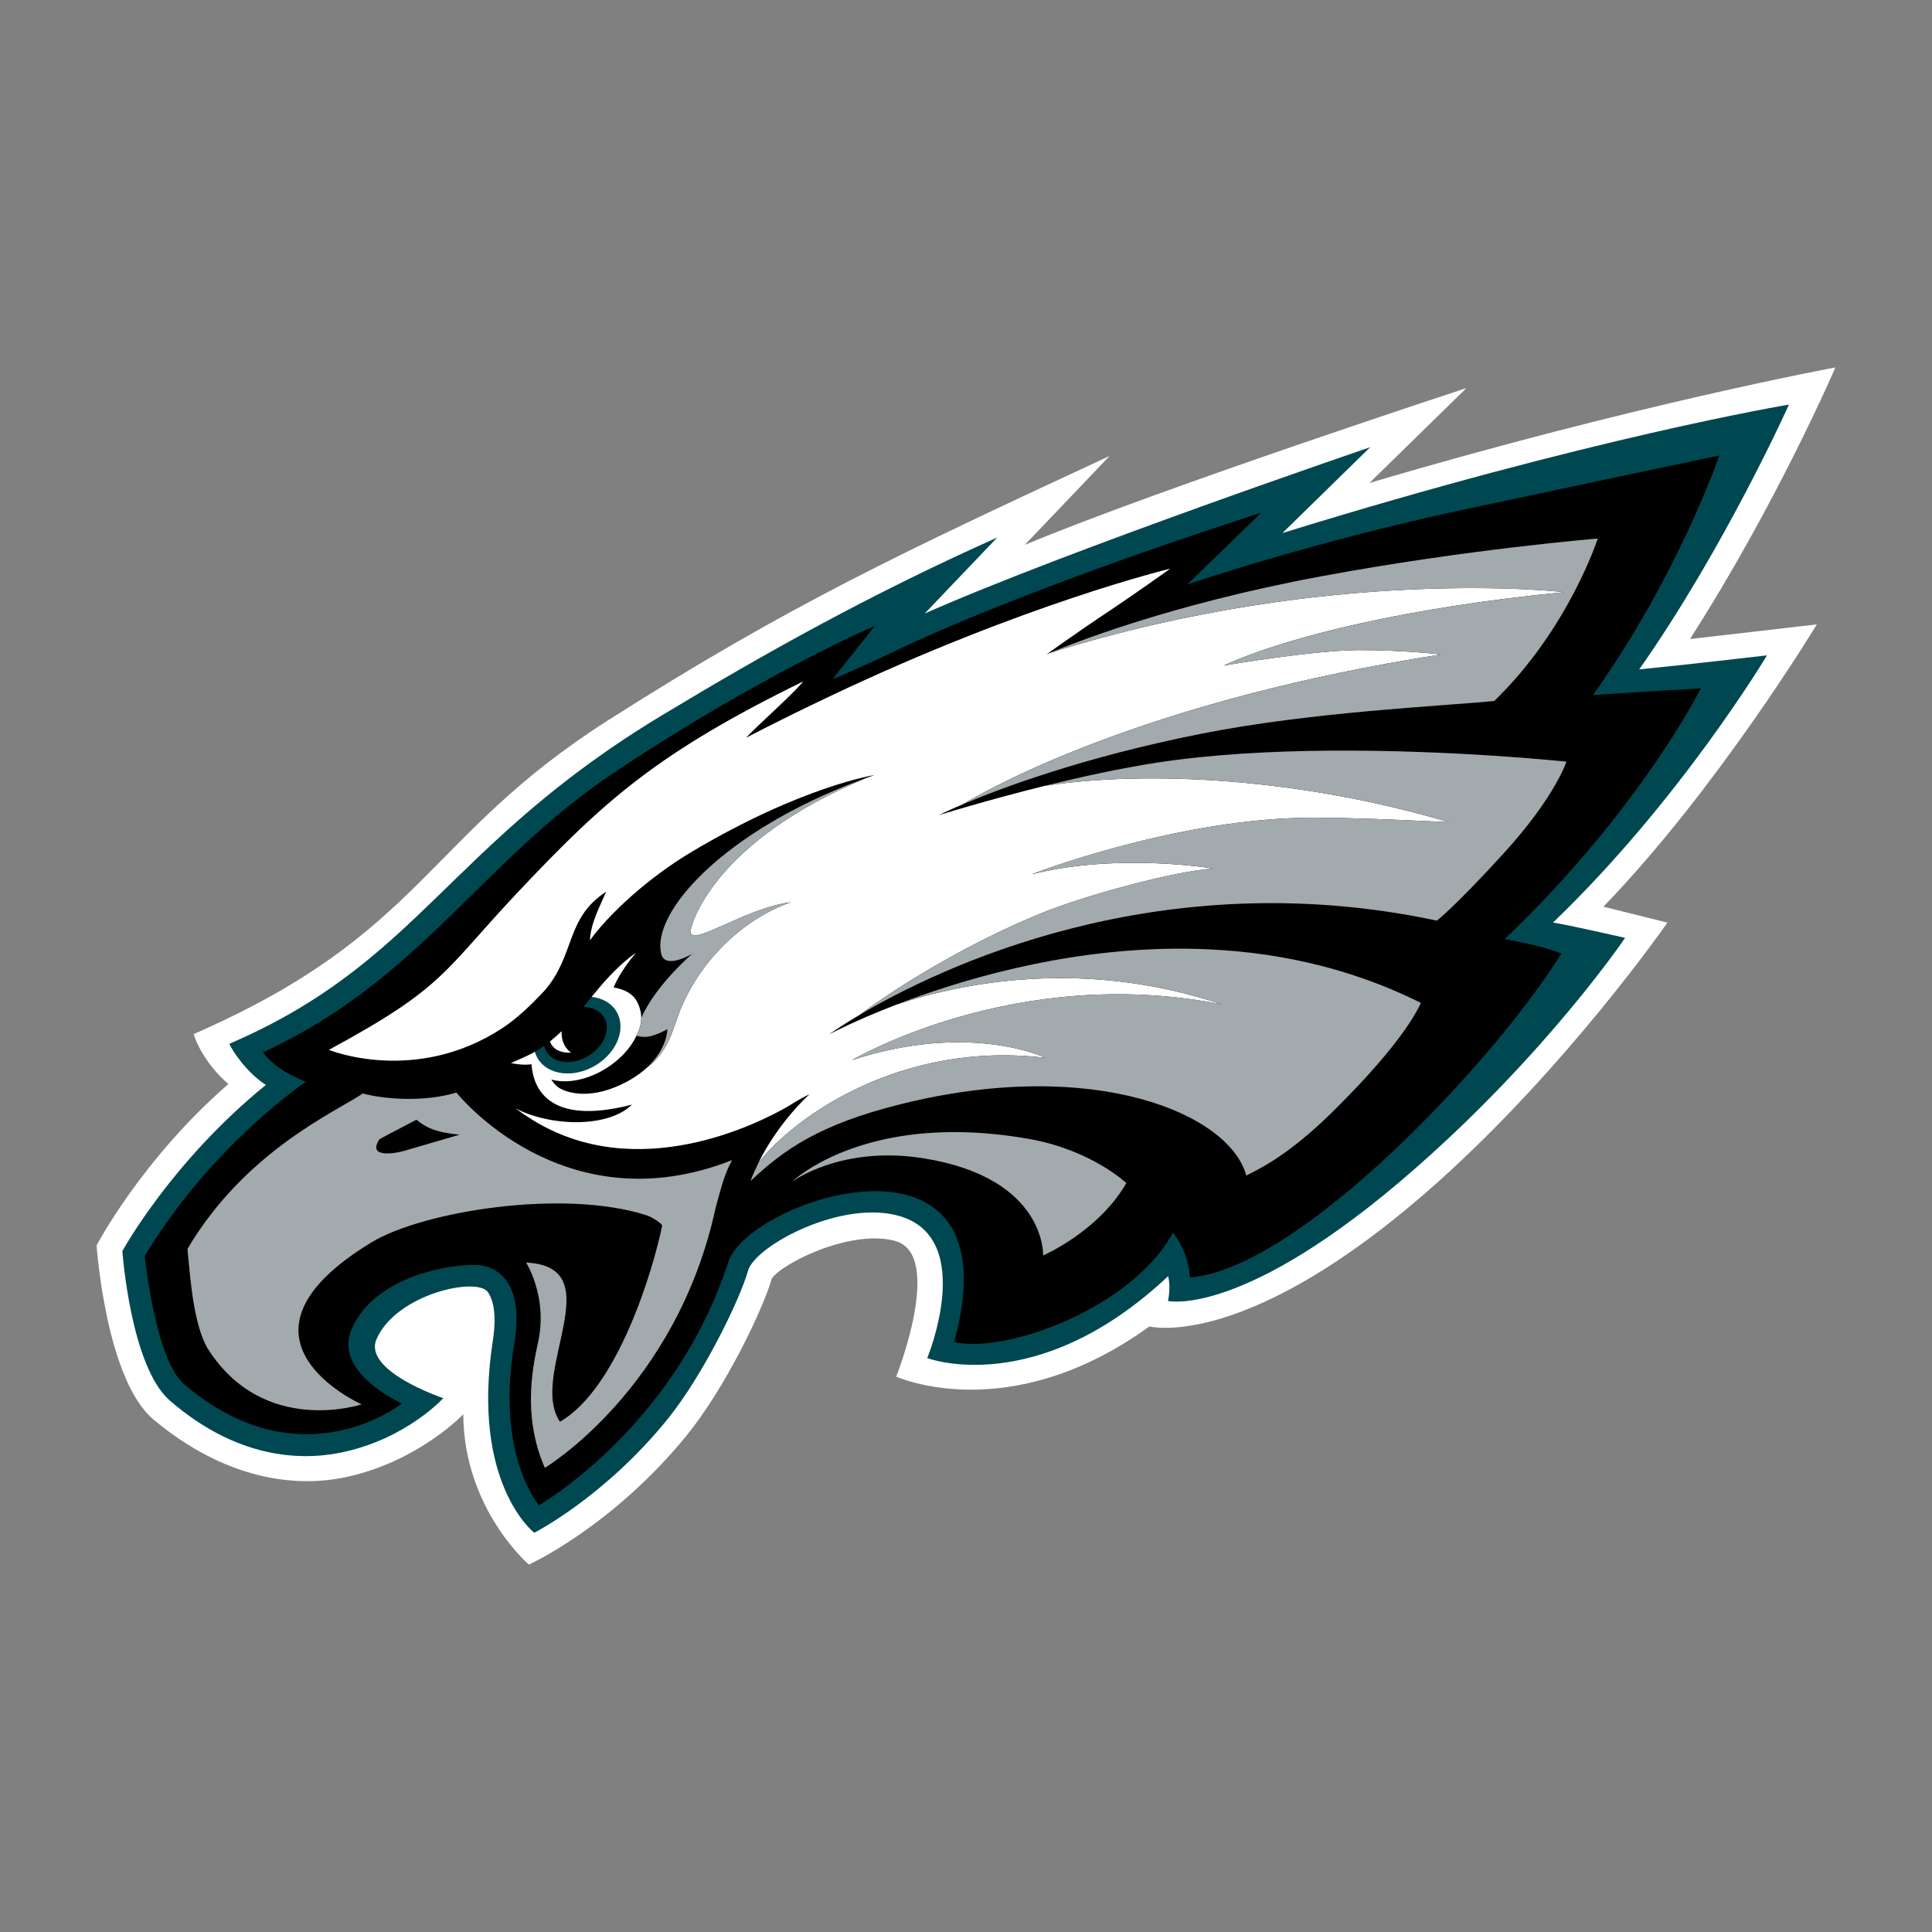 <?xml version="1.0" encoding="utf-8"?>
<!-- Generator: Adobe Illustrator 22.0.1, SVG Export Plug-In . SVG Version: 6.00 Build 0)  -->
<svg version="1.1" id="Layer_1" xmlns="http://www.w3.org/2000/svg" xmlns:xlink="http://www.w3.org/1999/xlink" x="0px" y="0px"
	 width="720px" height="720px" viewBox="0 0 720 720" style="enable-background:new 0 0 720 720;" xml:space="preserve">
<rect x="0" y="0" width="720" height="720" fill="#808080" stroke="none"/>
<style type="text/css">
	.st0{fill:#FFFFFF;}
	.st1{fill:#004851;}
	.st2{fill:#A2AAAD;}
</style>
<g>
	<path class="st0" d="M629.811,238.139C662.273,187.502,684,136.934,684,136.934
		s-74.983,13.844-173.656,43.06l36.154-35.365c0,0-112.835,36.911-164.568,58.411
		l31.581-33.112c-77.254,35.882-119.577,55.613-186.922,98.519
		c-68.354,43.556-68.414,79.373-154.396,116.907
		c1.382,4.769,5.772,12.495,12.921,18.641C52.77,432.067,36,464.116,36,464.116
		s3.41,50.058,21.265,64.954c26.582,22.192,52.524,25.477,71.534,21.432
		c27.162-5.777,43.852-23.454,43.852-23.454
		c0.154,35.289,24.442,56.018,24.442,56.018s30.841-13.906,58.649-47.933
		c14.505-17.75,28.55-47.079,31.881-58.626
		c3.211-5.291,28.895-18.498,45.783-14.105c18.735,4.852,0.598,50.617,0.598,50.617
		s41.976,19.219,94.335-18.704c0,0,36.3,9.653,106.841-53.204
		c49.052-43.716,86.219-97.28,86.219-97.28l-23.854-5.934
		c42.624-44.069,79.533-105.211,79.533-105.211S636.09,237.463,629.811,238.139z"/>
	<path class="st1" d="M658.499,244.238c0,0-32.177,3.744-47.607,5.221
		c31.863-45.325,55.806-98.681,55.806-98.681s-73.264,12.109-188.772,47.873
		l32.694-31.981c0,0-112.655,38.349-166,61.968l27.008-28.315
		c-47.941,21.398-87.39,43.614-124.85,66.203
		c-80.369,48.451-90.128,91.808-161.312,122.472
		c1.338,3.039,6.634,10.771,13.601,15.333
		c-35.336,28.696-53.468,61.923-53.468,61.923s3.042,43.016,17.724,55.723
		c24.816,21.492,48.453,22.482,63.716,19.363
		c24.275-4.96,38.16-20.28,38.16-20.28s-30.091-10.086-24.876-22.015
		c7.379-16.893,37.661-23.384,41.547-17.439c1.273,1.957,3.572,6.491,1.782,18.106
		c-8.207,53.295,15.459,71.503,15.459,71.503s26.031-13.219,49.551-42.177
		c13.559-16.695,27.233-45.176,30.097-55.441
		c2.623-9.43,35.6-27.055,57.123-20.204
		c27.797,8.858,9.676,52.723,9.676,52.723s40.802,15.548,89.786-30.541
		c0.016,0.133,0.413,1.829,0.462,3.695c0.063,3.389-0.546,5.563-0.546,5.563
		s28.223,6.595,91.85-49.112c49.843-43.656,78.518-86.211,78.518-86.211
		s-21.573-4.92-26.857-5.702C626.323,298.155,658.499,244.238,658.499,244.238z"/>
	<path d="M640.744,169.749c0,0-64.163,13.504-94.874,20.071
		c-57.656,12.318-103.426,27.996-103.426,27.996l27.607-26.747
		c0,0-88.521,27.946-140.771,53.588c-5.783,2.838-19.044,8.511-19.044,8.511
		l15.843-19.95c0,0-41.994,17.928-96.852,54.427
		c-49.791,33.123-72.726,77.693-131.205,104.508c0,0,3.771,6.303,15.906,10.951
		c-11.445,8.21-39.052,30.288-60,65.012c0,0,3.974,38.581,14.656,47.719
		c43.554,37.254,81.202,7.199,81.202,7.199s-26.07-11.55-18.628-28.004
		c9.242-20.434,38.521-23.962,46.229-23.609c0,0,19.349-0.948,14.241,29.637
		c-6.935,41.492,9.232,59.911,9.232,59.911s50.601-28.989,70.533-90.614
		c7.677-23.726,107.79-56.666,84.192,29.781
		c19.43,4.497,66.237-12.704,81.563-40.724c3.206,4.016,5.858,9.846,6.318,16.676
		c40.852-3.204,113.938-81.087,138.393-120.753
		c-6.514-2.699-18.215-4.813-21.063-5.404c50.617-48.291,73.036-93.379,73.036-93.379
		s-20.852,1.134-40.194,2.501c32.017-44.988,47.092-89.297,47.092-89.297
		L640.744,169.749z M221.895,397.055c-8.1,4.839-17.708,3.658-21.482-2.603
		c-0.47-0.792-0.826-1.633-1.079-2.495c1.202-0.674,2.365-1.408,3.491-2.213
		c0.165,0.76,0.415,1.495,0.823,2.177c2.668,4.439,9.626,5.166,15.555,1.633
		c5.929-3.546,8.573-10.003,5.916-14.437c-1.503-2.511-4.4-3.791-7.677-3.828
		c1.111-1.372,2.124-2.657,3.034-3.786c3.946,0.439,7.353,2.281,9.263,5.451
		C233.508,383.232,229.996,392.226,221.895,397.055z"/>
	<path class="st0" d="M539.978,306.41c0,0-38.054-2.015-54.683-1.641
		c-49.653,1.105-100.831,21.061-100.831,21.061
		c32.32-8.14,67.753-2.135,67.753-2.135
		c-13.773,0.789-47.654,9.843-64.659,16.844
		c-24.489,10.086-49.253,24.445-67.285,37.721
		c-7.296,4.327-11.199,7.181-11.199,7.181s9.255-4.975,24.842-10.983
		c26.554-8.936,71.539-16.906,121.5-0.128
		c-77.008-15.336-137.839,20.727-137.839,20.727
		c44.103-14.408,72.075-0.818,72.075-0.818
		c-53.457-6.496-93.324,21.628-107.047,39.174
		c7.727-15.613,19.148-25.681,19.148-25.681c-2.752,1.361-5.469,2.919-8.155,4.633
		c-11.019,6.347-56.109,29.247-95.273,4.918c-2.425-1.513-4.471-2.916-6.242-4.243
		c13.015,6.817,34.505,7.405,43.426-1.377
		c-31.231,8.064-36.781-6.195-37.447-15.067c-2.015,0.382-5.255,0.133-7.677-0.431
		c0,0,5.119-2.171,7.656-3.483c0.436-0.222,0.857-0.476,1.288-0.719
		c0.253,0.862,0.603,1.704,1.079,2.501c3.771,6.266,13.376,7.431,21.482,2.597
		c8.092-4.824,11.604-13.826,7.834-20.097c-1.9-3.169-5.307-5.017-9.253-5.461
		c2.806-3.261,8.218-10.476,16.556-16.475c-6.146,7.363-8.111,12.357-8.344,12.984
		c3.76,0.591,7.074,2.195,8.662,5.179c3.125,5.864,0.993,10.462-0.146,12.814
		h-0.005c-2.09,4.419-5.968,8.777-11.191,12.07
		c-7.074,4.466-14.826,5.858-20.525,4.251c0,0,1.017,1.866,2.673,2.966
		c2.759,1.842,10.888,4.521,22.655-0.797c4.359-1.975,7.641-4.215,10.136-6.488
		c8.845-6.634,9.814-15.122,12.968-22.577c7.447-17.601,22.832-32.848,40.753-39.177
		c-17.034,2.077-37.873,17.442-37.264,10.583
		c0.282-3.198,9.417-33.606,65.393-56.88c1.017-0.371,2.03-0.742,3.073-1.103
		c0,0-27.17,4.202-68.124,28.626c-16.099,9.608-30.572,22.885-37.897,32.963
		c0.316-6.627,3.899-13.049,6.067-18.113
		c-15.234,9.814-11.442,23.475-22.919,36.791
		c-5.027,5.367-10.324,10.496-15.939,14.147
		c-32.459,21.126-64.497,7.988-64.497,7.988
		c43.496-23.52,42.193-28.816,70.852-59.201
		c32.13-34.058,51.863-51.602,105.932-78.116
		c-3.541,4.557-18.147,17.374-21.301,21.022c0,0,10.844-5.806,31.39-15.555
		c72.854-34.596,126.651-47.471,126.651-47.471l0.018,0.003
		c0,0-13.319,9.532-22.527,15.641c-12.49,8.291-23.562,16.297-23.562,16.297
		s0.486-0.209,1.382-0.593c104.884-32.872,191.526-22.592,191.526-22.592
		c-56.7,5.466-102.561,16.229-126.886,27.345c0,0,33.588-5.767,50.664-5.762
		c16.713,0,30.371,1.623,30.371,1.623c-106.859,16.671-164.348,47.554-178.357,55.879
		c-5.835,2.48-8.887,4.027-8.887,4.027s17.426-5.459,39.517-10.935
		C428.212,286.906,485.094,290.115,539.978,306.41z M204.932,388.145
		c0.23,0.658,0.789,1.798,2.088,2.757c2.292,1.688,5.814,1.398,5.814,1.398
		c-3.094-2.331-3.669-5.516-3.514-8.027
		C207.931,385.618,206.473,386.925,204.932,388.145z"/>
	<path class="st2" d="M445.672,353.617c27.293,0.695,56.12,6.245,83.857,20.149
		c-4.4,9.435-15.534,23.467-33.295,40.948
		c-16.914,16.642-28.155,21.435-31.084,23.026c-0.468,0.253-0.708,0.368-0.708,0.368
		c-6.036-22.846-56.292-44.591-128.613-26.658
		c-30.525,7.575-43.768,17.032-56.138,28.691c0.878-2.339,1.879-4.583,2.935-6.723
		c13.718-17.549,53.575-45.689,107.037-39.187c0,0-27.967-13.585-72.075,0.826
		c0,0,60.836-36.075,137.842-20.737c-49.963-16.778-94.952-8.798-121.51,0.128
		c23.428-9.049,61.158-20.457,103.266-20.894h0.005
		C440.001,353.527,442.829,353.546,445.672,353.617z M248.705,383.53
		c0,0,0.081,7.358-7.758,14.479c8.85-6.64,9.814-15.127,12.968-22.584
		c7.458-17.601,22.835-32.846,40.758-39.174
		c-17.037,2.077-37.873,17.45-37.267,10.588
		c0.285-3.198,9.422-33.616,65.391-56.885l0.005-0.003
		c-0.583,0.201-1.954,0.703-2.056,0.745
		c-51.294,19.14-78.263,49.545-74.272,64.941
		c1.497,5.783,11.536-0.193,11.536-0.193s-13.567,11.489-19.004,23.896
		c-0.034,0.687,0,3.175-1.787,6.674c1.322,0.306,2.699,0.499,3.859,0.379
		C244.587,386.005,248.705,383.53,248.705,383.53z M447.676,273.444
		c41.521-8.226,89.76-10.274,109.182-12.211
		c27.695-26.749,38.576-60.517,38.576-60.528
		c-0.112,0.011-48.286,3.901-102.974,14.05
		c-56.935,10.57-93.718,25.422-101.066,28.529
		c104.879-32.874,191.516-22.589,191.516-22.589
		c-56.703,5.469-102.556,16.237-126.886,27.353c0,0,33.598-5.772,50.674-5.772
		c16.708,0,30.371,1.625,30.371,1.625c-106.867,16.674-164.351,47.56-178.365,55.879
		C372.904,293.765,403.657,282.166,447.676,273.444z M494.982,279.754h0.005
		c-21.343,0.178-43.737,1.372-63.752,4.45
		c-13.81,2.127-28.681,5.398-41.884,8.662
		c38.874-5.963,95.757-2.754,150.64,13.538c0,0-38.058-2.012-54.685-1.641
		c-49.653,1.105-100.842,21.069-100.842,21.069
		c32.323-8.147,67.763-2.145,67.763-2.145
		c-13.776,0.794-47.654,9.843-64.659,16.843
		c-24.492,10.086-49.255,24.45-67.29,37.724
		c28.877-17.126,110.991-57.369,215.2-35.161c0,0,6.815-5.242,24.947-25.137
		c19.234-21.09,23.319-34.102,23.319-34.102S541.93,279.362,494.982,279.754z
		 M272.826,432.347c-2.898,5.129-4.17,10.784-6.06,17.468
		c-14.583,67.818-63.716,97.209-63.716,97.209
		c-8.947-20.314-3.938-39.94-2.42-47.29
		c3.47-16.744-4.578-29.211-4.578-29.211
		c32.326,1.529,0.643,41.795,12.647,59.326c21.722-12.642,34.816-57.134,38.053-73.016
		c0.222-0.598-3.07-2.929-5.725-3.914c-31.202-10.034-83.53-1.445-102.443,9.997
		c-59.237,35.858-3.818,60.447-3.818,60.447s-36.48,12.184-57.361-20.797
		c-5.121-8.743-6.412-24.68-7.533-37.144
		c21.719-36.755,55.851-51.367,65.339-57.91
		c8.223,2.229,23.13,3.251,34.879-0.348l0.01,0.003
		C170.095,407.168,209.703,457.22,272.826,432.347z M171.286,422.867
		c-9.203-0.873-12.707-2.806-16.088-5.579h-0.003
		c-7.868,4.076-13.752,7.241-13.752,7.241c-4.643,6.956,5.132,5.579,9.66,4.231
		C154.767,427.672,171.286,422.864,171.286,422.867z M352.69,421.928
		c-39.464,0.852-57.567,18.505-57.567,18.505s18.228-13.724,49.159-8.751
		c45.759,7.356,44.453,36.193,44.453,36.193s20.593-8.866,31.014-26.977
		c0,0-12.927-12.326-36.287-16.459C372.032,422.425,361.796,421.73,352.69,421.928z"/>
</g>
</svg>
